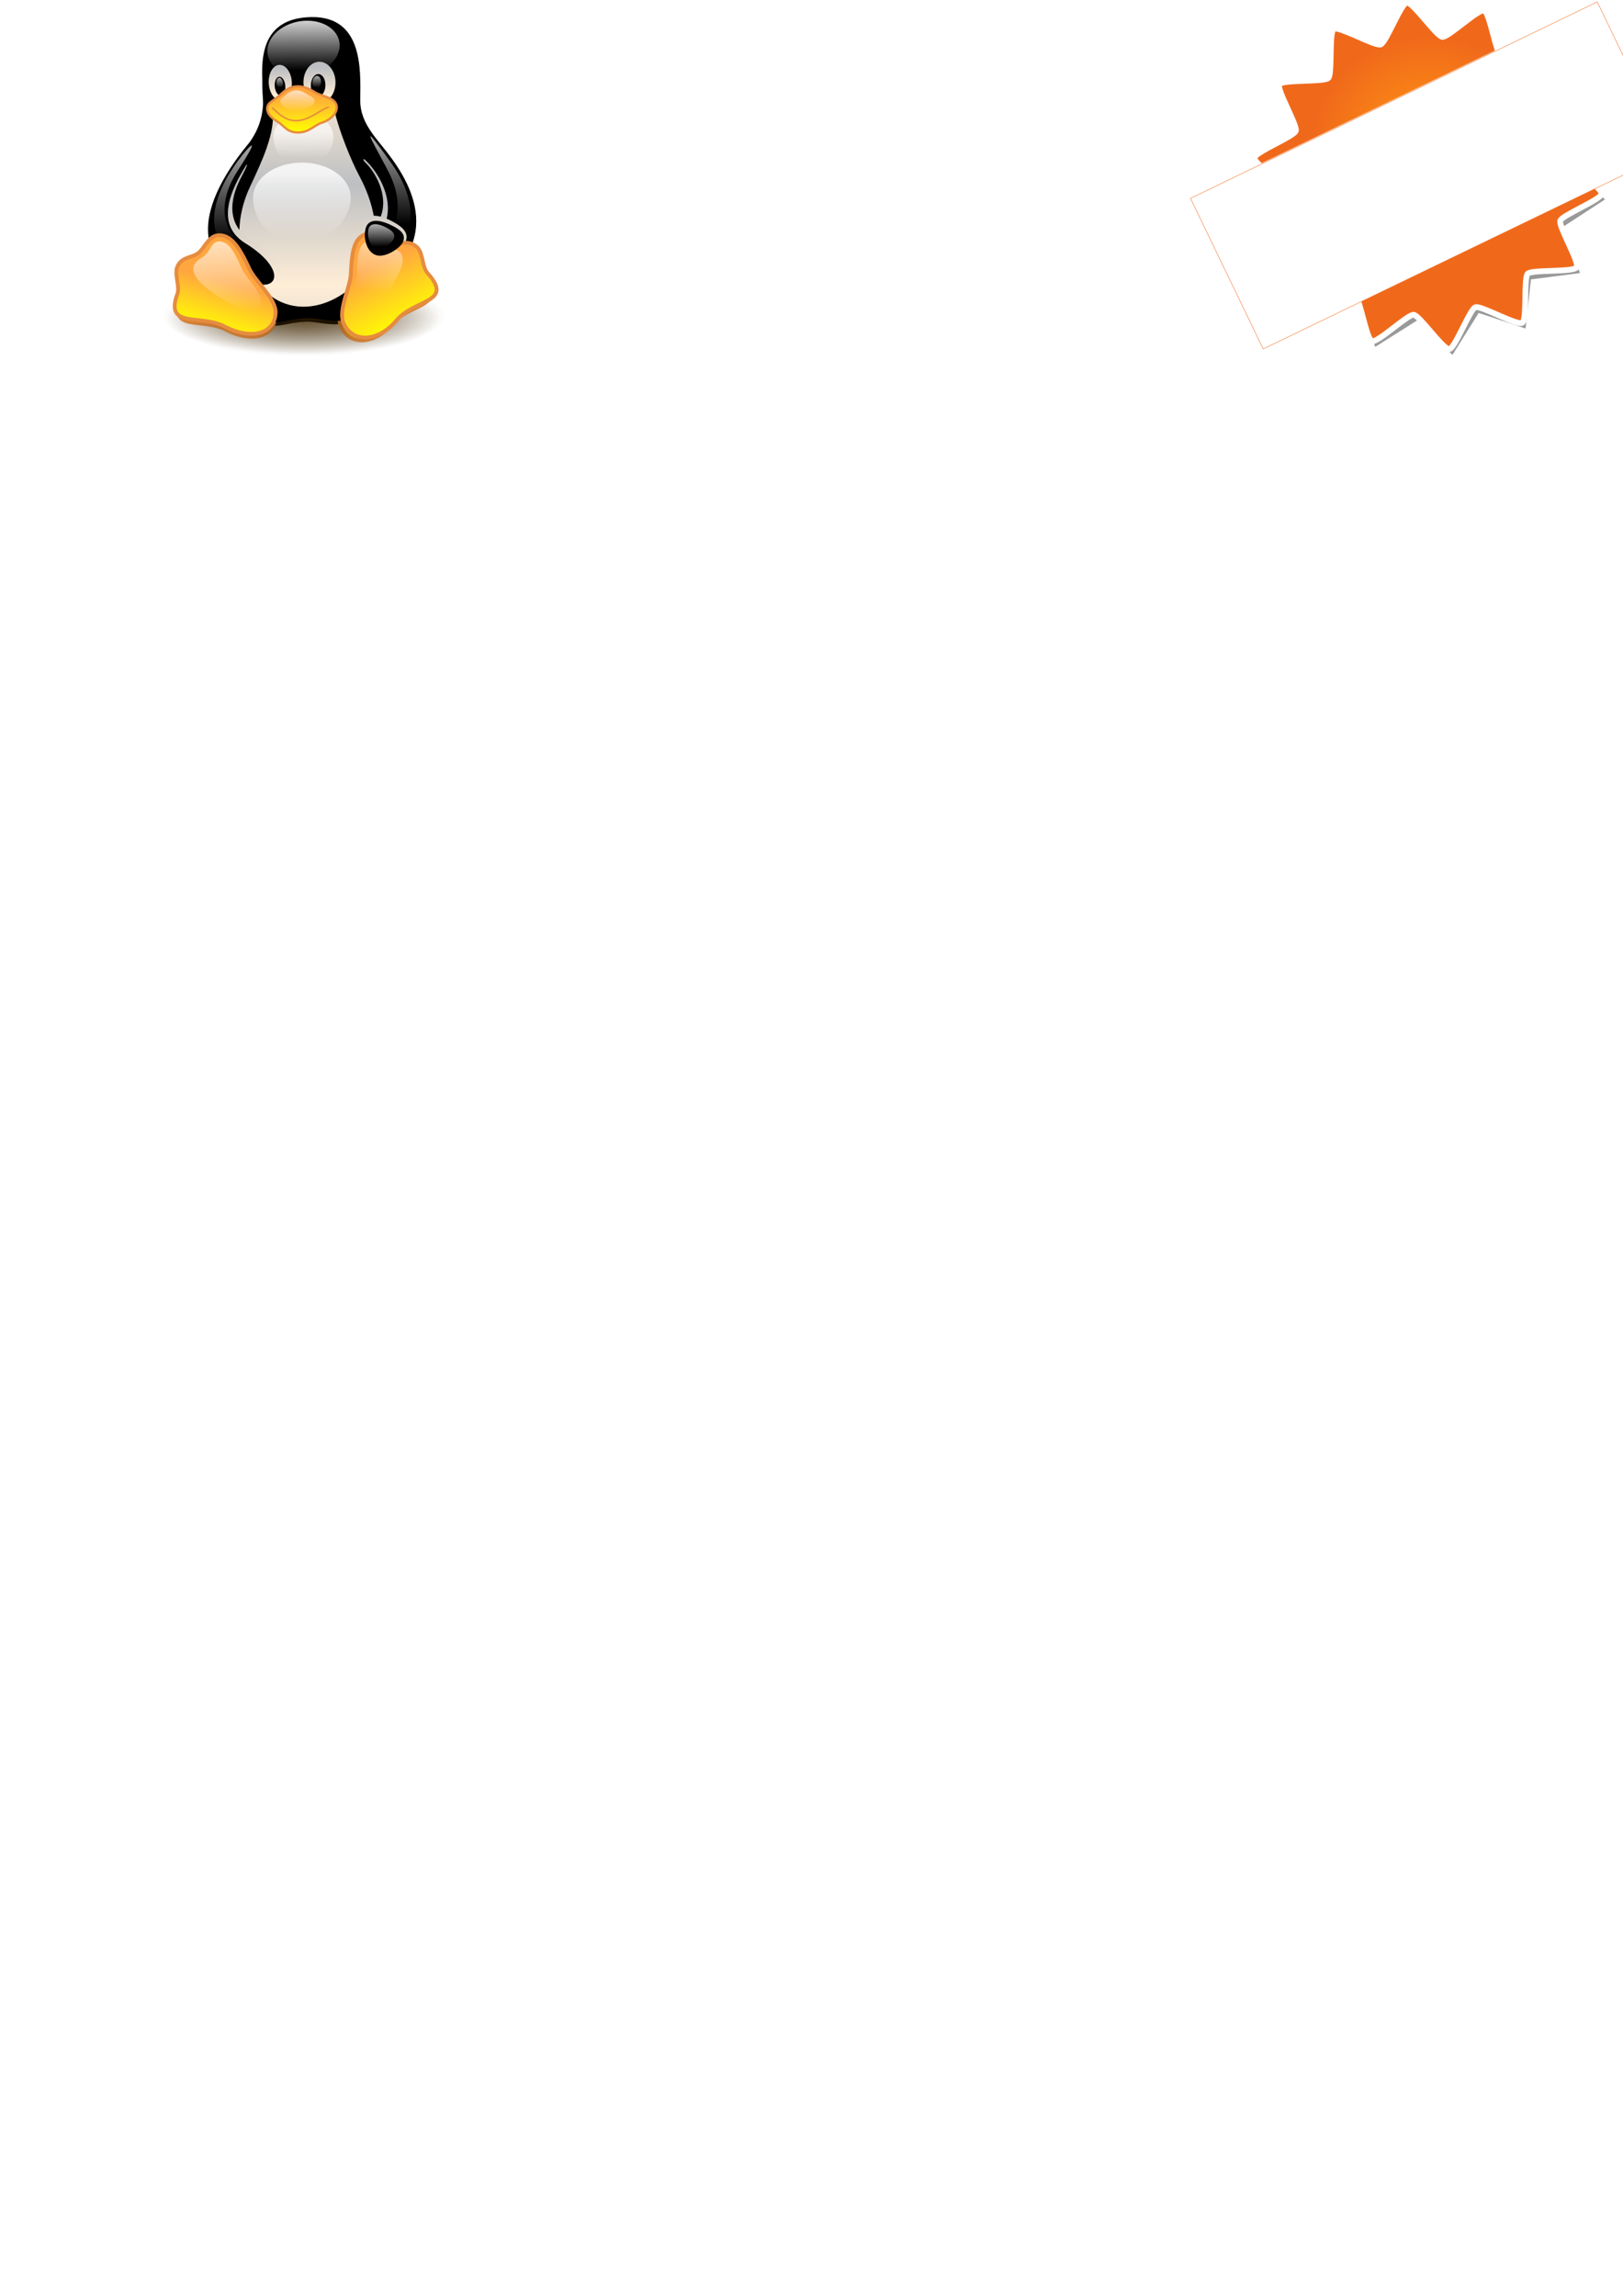 <?xml version="1.0" encoding="UTF-8" standalone="no"?>
<!-- Created with Inkscape (http://www.inkscape.org/) -->

<svg
   xmlns:dc="http://purl.org/dc/elements/1.1/"
   xmlns:cc="http://creativecommons.org/ns#"
   xmlns:rdf="http://www.w3.org/1999/02/22-rdf-syntax-ns#"
   xmlns:svg="http://www.w3.org/2000/svg"
   xmlns="http://www.w3.org/2000/svg"
   xmlns:xlink="http://www.w3.org/1999/xlink"
   xmlns:sodipodi="http://sodipodi.sourceforge.net/DTD/sodipodi-0.dtd"
   xmlns:inkscape="http://www.inkscape.org/namespaces/inkscape"
   width="744.094"
   height="1052.362"
   id="svg2"
   version="1.1"
   inkscape:version="0.47pre1 r21720"
   sodipodi:docname="alege.svg"
   inkscape:output_extension="org.inkscape.output.svg.inkscape">
  <defs
     id="defs4">
    <linearGradient
       id="linearGradient5831">
      <stop
         style="stop-color:#ff9811;stop-opacity:1;"
         offset="0"
         id="stop5833" />
      <stop
         id="stop5843"
         offset="1"
         style="stop-color:#f0691b;stop-opacity:1" />
    </linearGradient>
    <linearGradient
       id="linearGradient4373">
      <stop
         id="stop4385"
         offset="0"
         style="stop-color:#f0691b;stop-opacity:1;" />
      <stop
         style="stop-color:#ffffff;stop-opacity:1;"
         offset="0"
         id="stop4387" />
      <stop
         style="stop-color:#f0691b;stop-opacity:1;"
         offset="1"
         id="stop4377" />
    </linearGradient>
    <linearGradient
       id="linearGradient3811">
      <stop
         style="stop-color:#3e4142;stop-opacity:1;"
         offset="0"
         id="stop3813" />
      <stop
         style="stop-color:#3e4142;stop-opacity:0;"
         offset="1"
         id="stop3815" />
    </linearGradient>
    <linearGradient
       id="linearGradient3614">
      <stop
         style="stop-color:#3e4142;stop-opacity:1;"
         offset="0"
         id="stop3616" />
      <stop
         style="stop-color:#ffffff;stop-opacity:0;"
         offset="1"
         id="stop3618" />
    </linearGradient>
    <inkscape:perspective
       sodipodi:type="inkscape:persp3d"
       inkscape:vp_x="0 : 526.18109 : 1"
       inkscape:vp_y="0 : 1000 : 0"
       inkscape:vp_z="744.09448 : 526.18109 : 1"
       inkscape:persp3d-origin="372.04724 : 350.78739 : 1"
       id="perspective10" />
    <inkscape:perspective
       id="perspective3598"
       inkscape:persp3d-origin="0.5 : 0.33333333 : 1"
       inkscape:vp_z="1 : 0.5 : 1"
       inkscape:vp_y="0 : 1000 : 0"
       inkscape:vp_x="0 : 0.5 : 1"
       sodipodi:type="inkscape:persp3d" />
    <linearGradient
       gradientTransform="scale(1.222,0.818)"
       y2="482.559"
       x2="288.376"
       y1="398.854"
       x1="288.824"
       gradientUnits="userSpaceOnUse"
       id="linearGradient1439"
       xlink:href="#linearGradient167" />
    <linearGradient
       gradientTransform="scale(1.219,0.821)"
       y2="485.699"
       x2="285.459"
       y1="410.463"
       x1="284.687"
       gradientUnits="userSpaceOnUse"
       id="linearGradient1437"
       xlink:href="#linearGradient162" />
    <linearGradient
       gradientTransform="scale(1.065,0.939)"
       y2="582.635"
       x2="371.609"
       y1="474.018"
       x1="316.94"
       gradientUnits="userSpaceOnUse"
       id="linearGradient1435"
       xlink:href="#linearGradient167" />
    <linearGradient
       gradientTransform="scale(1,1)"
       y2="710.977"
       x2="230.535"
       y1="570.418"
       x1="223.101"
       gradientUnits="userSpaceOnUse"
       id="linearGradient1433"
       xlink:href="#linearGradient167" />
    <linearGradient
       y2="704.731"
       x2="182.245"
       y1="587.236"
       x1="117.89"
       gradientTransform="scale(1.008,0.992)"
       gradientUnits="userSpaceOnUse"
       id="linearGradient1431"
       xlink:href="#linearGradient167" />
    <linearGradient
       gradientTransform="scale(1.01,0.99)"
       y2="737.854"
       x2="203.127"
       y1="630.305"
       x1="218.117"
       gradientUnits="userSpaceOnUse"
       id="linearGradient1429"
       xlink:href="#linearGradient162" />
    <linearGradient
       gradientTransform="scale(1.065,0.939)"
       y2="386.666"
       x2="279.643"
       y1="655.731"
       x1="381.566"
       gradientUnits="userSpaceOnUse"
       id="linearGradient1427"
       xlink:href="#linearGradient153" />
    <linearGradient
       gradientTransform="scale(1.012,0.989)"
       y2="737.412"
       x2="212.51"
       y1="657.111"
       x1="236.254"
       gradientUnits="userSpaceOnUse"
       id="linearGradient1425"
       xlink:href="#linearGradient162" />
    <linearGradient
       gradientTransform="scale(0.573,1.746)"
       y2="314.839"
       x2="867.335"
       y1="234.739"
       x1="867.345"
       gradientUnits="userSpaceOnUse"
       id="linearGradient1423"
       xlink:href="#linearGradient167" />
    <linearGradient
       gradientTransform="scale(0.572,1.749)"
       y2="331.449"
       x2="411.221"
       y1="242.944"
       x1="411.221"
       gradientUnits="userSpaceOnUse"
       id="linearGradient1421"
       xlink:href="#linearGradient167" />
    <linearGradient
       gradientTransform="scale(1.077,0.929)"
       y2="488.483"
       x2="323.251"
       y1="435.268"
       x1="322.483"
       gradientUnits="userSpaceOnUse"
       id="linearGradient1419"
       xlink:href="#linearGradient167" />
    <linearGradient
       gradientTransform="scale(1.075,0.93)"
       y2="614.504"
       x2="321.322"
       y1="498.178"
       x1="320.751"
       gradientUnits="userSpaceOnUse"
       id="linearGradient1417"
       xlink:href="#linearGradient138" />
    <linearGradient
       gradientTransform="scale(0.65,1.539)"
       y2="324.038"
       x2="377.485"
       y1="419.785"
       x1="375.173"
       gradientUnits="userSpaceOnUse"
       id="linearGradient1415"
       xlink:href="#linearGradient153" />
    <linearGradient
       gradientTransform="scale(0.813,1.23)"
       y2="394.104"
       x2="437.579"
       y1="528.872"
       x1="437.579"
       spreadMethod="reflect"
       gradientUnits="userSpaceOnUse"
       id="linearGradient1413"
       xlink:href="#linearGradient153" />
    <linearGradient
       gradientTransform="scale(0.816,1.225)"
       y2="281.325"
       x2="387.069"
       y1="242.282"
       x1="389.635"
       gradientUnits="userSpaceOnUse"
       id="linearGradient1411"
       xlink:href="#linearGradient167" />
    <linearGradient
       y2="281.016"
       x2="376.796"
       y1="240.927"
       x1="379.096"
       gradientTransform="scale(0.816,1.225)"
       gradientUnits="userSpaceOnUse"
       id="linearGradient1409"
       xlink:href="#linearGradient167" />
    <linearGradient
       gradientTransform="scale(0.816,1.225)"
       y2="245.683"
       x2="380.552"
       y1="277.495"
       x1="381.387"
       gradientUnits="userSpaceOnUse"
       id="linearGradient1407"
       xlink:href="#linearGradient153" />
    <linearGradient
       y2="243.916"
       x2="380.273"
       y1="278.602"
       x1="378.938"
       gradientTransform="scale(0.816,1.225)"
       gradientUnits="userSpaceOnUse"
       id="linearGradient1405"
       xlink:href="#linearGradient153" />
    <linearGradient
       gradientTransform="scale(1.116,0.896)"
       y2="330.096"
       x2="297.086"
       y1="237.932"
       x1="303.018"
       gradientUnits="userSpaceOnUse"
       id="linearGradient1403"
       xlink:href="#linearGradient138" />
    <linearGradient
       gradientTransform="scale(0.575,1.738)"
       y2="304.079"
       x2="400.844"
       y1="369.53"
       x1="400.578"
       gradientUnits="userSpaceOnUse"
       id="linearGradient1401"
       xlink:href="#linearGradient153" />
    <radialGradient
       gradientUnits="userSpaceOnUse"
       r="195.072"
       fy="1219.412"
       fx="446.778"
       cy="1219.412"
       cx="446.778"
       gradientTransform="scale(1.045,0.957)"
       id="radialGradient1399"
       xlink:href="#linearGradient172" />
    <linearGradient
       gradientUnits="objectBoundingBox"
       y2="-0.675"
       x2="0.195"
       y1="1.293"
       x1="0.94"
       id="linearGradient178"
       xlink:href="#linearGradient153" />
    <radialGradient
       id="radialGradient176"
       xlink:href="#linearGradient172" />
    <radialGradient
       gradientUnits="objectBoundingBox"
       r="0.5"
       fy="0.5"
       fx="0.5"
       cy="0.5"
       cx="0.5"
       id="radialGradient171"
       xlink:href="#linearGradient172" />
    <linearGradient
       gradientUnits="objectBoundingBox"
       y2="0.97"
       x2="0.508"
       y1="0.192"
       x1="0.5"
       id="linearGradient166"
       xlink:href="#linearGradient162" />
    <linearGradient
       gradientUnits="objectBoundingBox"
       y2="0.984"
       x2="0.464"
       y1="0.51"
       x1="0.604"
       id="linearGradient165"
       xlink:href="#linearGradient162" />
    <linearGradient
       gradientUnits="objectBoundingBox"
       y2="0.986"
       x2="0.412"
       y1="0.349"
       x1="0.501"
       id="linearGradient161"
       xlink:href="#linearGradient162" />
    <linearGradient
       gradientUnits="objectBoundingBox"
       y2="0.096"
       x2="0.492"
       y1="0.879"
       x1="0.462"
       id="linearGradient159"
       xlink:href="#linearGradient153" />
    <linearGradient
       gradientUnits="objectBoundingBox"
       y2="0.136"
       x2="0.498"
       y1="0.854"
       x1="0.517"
       id="linearGradient158"
       xlink:href="#linearGradient153" />
    <linearGradient
       gradientUnits="objectBoundingBox"
       y2="0.413"
       x2="0.495"
       y1="1.153"
       x1="0.492"
       id="linearGradient157"
       xlink:href="#linearGradient153" />
    <linearGradient
       gradientUnits="objectBoundingBox"
       y2="0.231"
       x2="0.454"
       y1="0.989"
       x1="0.436"
       id="linearGradient156"
       xlink:href="#linearGradient153" />
    <linearGradient
       spreadMethod="reflect"
       gradientUnits="objectBoundingBox"
       y2="0.406"
       x2="0.5"
       y1="0.898"
       x1="0.5"
       id="linearGradient152"
       xlink:href="#linearGradient153" />
    <linearGradient
       gradientUnits="objectBoundingBox"
       y2="1.026"
       x2="0.487"
       y1="0.022"
       x1="0.434"
       id="linearGradient151"
       xlink:href="#linearGradient167" />
    <linearGradient
       gradientTransform="matrix(-0.929, 0.284, 0.435, 0.944, -1.91327e-07, 5.49908e-08)"
       gradientUnits="objectBoundingBox"
       y2="0.942"
       x2="0.156"
       y1="0.099"
       x1="-0.305"
       id="linearGradient150"
       xlink:href="#linearGradient167" />
    <linearGradient
       gradientUnits="objectBoundingBox"
       y2="0.946"
       x2="0.504"
       y1="0.132"
       x1="0.5"
       id="linearGradient149"
       xlink:href="#linearGradient138" />
    <linearGradient
       gradientUnits="objectBoundingBox"
       y2="0.928"
       x2="0.516"
       y1="0.374"
       x1="0.508"
       id="linearGradient148"
       xlink:href="#linearGradient167" />
    <linearGradient
       gradientUnits="objectBoundingBox"
       y2="0.812"
       x2="0.5"
       y1="0.023"
       x1="0.5"
       id="linearGradient147"
       xlink:href="#linearGradient167" />
    <linearGradient
       gradientUnits="objectBoundingBox"
       y2="0.719"
       x2="0.571"
       y1="0.023"
       x1="0.572"
       id="linearGradient146"
       xlink:href="#linearGradient167" />
    <linearGradient
       gradientUnits="objectBoundingBox"
       y2="0.759"
       x2="0.867"
       y1="-0.036"
       x1="0.467"
       id="linearGradient145"
       xlink:href="#linearGradient167" />
    <linearGradient
       gradientUnits="objectBoundingBox"
       y2="0.941"
       x2="0.646"
       y1="0.059"
       x1="0.703"
       id="linearGradient144"
       xlink:href="#linearGradient167" />
    <linearGradient
       gradientUnits="objectBoundingBox"
       y2="0.934"
       x2="0.414"
       y1="0.029"
       x1="0.466"
       id="linearGradient143"
       xlink:href="#linearGradient167" />
    <linearGradient
       gradientUnits="objectBoundingBox"
       y2="0.945"
       x2="0.554"
       y1="0.031"
       x1="0.559"
       id="linearGradient142"
       xlink:href="#linearGradient167" />
    <linearGradient
       gradientUnits="objectBoundingBox"
       y2="0.901"
       x2="0.418"
       y1="0.02"
       x1="0.474"
       id="linearGradient141"
       xlink:href="#linearGradient138" />
    <linearGradient
       id="linearGradient138">
      <stop
         id="stop139"
         offset="0"
         style="stop-color: rgb(255, 255, 255); stop-opacity: 0.8;" />
      <stop
         id="stop140"
         offset="1"
         style="stop-color: rgb(255, 255, 255); stop-opacity: 0;" />
    </linearGradient>
    <linearGradient
       id="linearGradient153">
      <stop
         id="stop154"
         offset="0"
         style="stop-color: rgb(255, 238, 215); stop-opacity: 1;" />
      <stop
         id="stop155"
         offset="1"
         style="stop-color: rgb(189, 191, 194); stop-opacity: 1;" />
    </linearGradient>
    <linearGradient
       id="linearGradient162">
      <stop
         id="stop163"
         offset="0"
         style="stop-color: rgb(255, 166, 63); stop-opacity: 1;" />
      <stop
         id="stop164"
         offset="1"
         style="stop-color: rgb(255, 255, 0); stop-opacity: 1;" />
    </linearGradient>
    <linearGradient
       id="linearGradient167">
      <stop
         id="stop168"
         offset="0"
         style="stop-color: rgb(255, 255, 255); stop-opacity: 0.65;" />
      <stop
         id="stop169"
         offset="1"
         style="stop-color: rgb(255, 255, 255); stop-opacity: 0;" />
    </linearGradient>
    <linearGradient
       id="linearGradient172">
      <stop
         id="stop173"
         offset="0"
         style="stop-color: rgb(63, 38, 0); stop-opacity: 0.6;" />
      <stop
         id="stop174"
         offset="1"
         style="stop-color: rgb(63, 38, 0); stop-opacity: 0;" />
    </linearGradient>
    <inkscape:perspective
       id="perspective3721"
       inkscape:persp3d-origin="312.5 : 250 : 1"
       inkscape:vp_z="625 : 375 : 1"
       inkscape:vp_y="0 : 1000 : 0"
       inkscape:vp_x="0 : 375 : 1"
       sodipodi:type="inkscape:persp3d" />
    <inkscape:perspective
       id="perspective3831"
       inkscape:persp3d-origin="0.5 : 0.33333333 : 1"
       inkscape:vp_z="1 : 0.5 : 1"
       inkscape:vp_y="0 : 1000 : 0"
       inkscape:vp_x="0 : 0.5 : 1"
       sodipodi:type="inkscape:persp3d" />
    <radialGradient
       gradientUnits="userSpaceOnUse"
       r="195.072"
       fy="1219.412"
       fx="446.778"
       cy="1219.412"
       cx="446.778"
       gradientTransform="scale(1.045,0.957)"
       id="radialGradient1399-6"
       xlink:href="#linearGradient172-9" />
    <linearGradient
       id="linearGradient172-9">
      <stop
         id="stop173-6"
         offset="0"
         style="stop-color: rgb(63, 38, 0); stop-opacity: 0.6;" />
      <stop
         id="stop174-1"
         offset="1"
         style="stop-color: rgb(63, 38, 0); stop-opacity: 0;" />
    </linearGradient>
    <linearGradient
       gradientTransform="scale(0.575,1.738)"
       y2="304.079"
       x2="400.844"
       y1="369.53"
       x1="400.578"
       gradientUnits="userSpaceOnUse"
       id="linearGradient1401-8"
       xlink:href="#linearGradient153-5" />
    <linearGradient
       id="linearGradient153-5">
      <stop
         id="stop154-9"
         offset="0"
         style="stop-color: rgb(255, 238, 215); stop-opacity: 1;" />
      <stop
         id="stop155-6"
         offset="1"
         style="stop-color: rgb(189, 191, 194); stop-opacity: 1;" />
    </linearGradient>
    <linearGradient
       gradientTransform="scale(1.116,0.896)"
       y2="330.096"
       x2="297.086"
       y1="237.932"
       x1="303.018"
       gradientUnits="userSpaceOnUse"
       id="linearGradient1403-6"
       xlink:href="#linearGradient138-1" />
    <linearGradient
       id="linearGradient138-1">
      <stop
         id="stop139-7"
         offset="0"
         style="stop-color: rgb(255, 255, 255); stop-opacity: 0.8;" />
      <stop
         id="stop140-5"
         offset="1"
         style="stop-color: rgb(255, 255, 255); stop-opacity: 0;" />
    </linearGradient>
    <linearGradient
       y2="243.916"
       x2="380.273"
       y1="278.602"
       x1="378.938"
       gradientTransform="scale(0.816,1.225)"
       gradientUnits="userSpaceOnUse"
       id="linearGradient1405-5"
       xlink:href="#linearGradient153-5" />
    <linearGradient
       id="linearGradient3848">
      <stop
         id="stop3850"
         offset="0"
         style="stop-color: rgb(255, 238, 215); stop-opacity: 1;" />
      <stop
         id="stop3852"
         offset="1"
         style="stop-color: rgb(189, 191, 194); stop-opacity: 1;" />
    </linearGradient>
    <linearGradient
       gradientTransform="scale(0.816,1.225)"
       y2="245.683"
       x2="380.552"
       y1="277.495"
       x1="381.387"
       gradientUnits="userSpaceOnUse"
       id="linearGradient1407-6"
       xlink:href="#linearGradient153-5" />
    <linearGradient
       id="linearGradient3855">
      <stop
         id="stop3857"
         offset="0"
         style="stop-color: rgb(255, 238, 215); stop-opacity: 1;" />
      <stop
         id="stop3859"
         offset="1"
         style="stop-color: rgb(189, 191, 194); stop-opacity: 1;" />
    </linearGradient>
    <linearGradient
       y2="281.016"
       x2="376.796"
       y1="240.927"
       x1="379.096"
       gradientTransform="scale(0.816,1.225)"
       gradientUnits="userSpaceOnUse"
       id="linearGradient1409-3"
       xlink:href="#linearGradient167-0" />
    <linearGradient
       id="linearGradient167-0">
      <stop
         id="stop168-2"
         offset="0"
         style="stop-color: rgb(255, 255, 255); stop-opacity: 0.65;" />
      <stop
         id="stop169-5"
         offset="1"
         style="stop-color: rgb(255, 255, 255); stop-opacity: 0;" />
    </linearGradient>
    <linearGradient
       gradientTransform="scale(0.816,1.225)"
       y2="281.325"
       x2="387.069"
       y1="242.282"
       x1="389.635"
       gradientUnits="userSpaceOnUse"
       id="linearGradient1411-9"
       xlink:href="#linearGradient167-0" />
    <linearGradient
       id="linearGradient3866">
      <stop
         id="stop3868"
         offset="0"
         style="stop-color: rgb(255, 255, 255); stop-opacity: 0.65;" />
      <stop
         id="stop3870"
         offset="1"
         style="stop-color: rgb(255, 255, 255); stop-opacity: 0;" />
    </linearGradient>
    <linearGradient
       gradientTransform="scale(0.813,1.23)"
       y2="394.104"
       x2="437.579"
       y1="528.872"
       x1="437.579"
       spreadMethod="reflect"
       gradientUnits="userSpaceOnUse"
       id="linearGradient1413-8"
       xlink:href="#linearGradient153-5" />
    <linearGradient
       id="linearGradient3873">
      <stop
         id="stop3875"
         offset="0"
         style="stop-color: rgb(255, 238, 215); stop-opacity: 1;" />
      <stop
         id="stop3877"
         offset="1"
         style="stop-color: rgb(189, 191, 194); stop-opacity: 1;" />
    </linearGradient>
    <linearGradient
       gradientTransform="scale(0.65,1.539)"
       y2="324.038"
       x2="377.485"
       y1="419.785"
       x1="375.173"
       gradientUnits="userSpaceOnUse"
       id="linearGradient1415-2"
       xlink:href="#linearGradient153-5" />
    <linearGradient
       id="linearGradient3880">
      <stop
         id="stop3882"
         offset="0"
         style="stop-color: rgb(255, 238, 215); stop-opacity: 1;" />
      <stop
         id="stop3884"
         offset="1"
         style="stop-color: rgb(189, 191, 194); stop-opacity: 1;" />
    </linearGradient>
    <linearGradient
       gradientTransform="scale(1.075,0.93)"
       y2="614.504"
       x2="321.322"
       y1="498.178"
       x1="320.751"
       gradientUnits="userSpaceOnUse"
       id="linearGradient1417-3"
       xlink:href="#linearGradient138-1" />
    <linearGradient
       id="linearGradient3887">
      <stop
         id="stop3889"
         offset="0"
         style="stop-color: rgb(255, 255, 255); stop-opacity: 0.8;" />
      <stop
         id="stop3891"
         offset="1"
         style="stop-color: rgb(255, 255, 255); stop-opacity: 0;" />
    </linearGradient>
    <linearGradient
       gradientTransform="scale(1.077,0.929)"
       y2="488.483"
       x2="323.251"
       y1="435.268"
       x1="322.483"
       gradientUnits="userSpaceOnUse"
       id="linearGradient1419-8"
       xlink:href="#linearGradient167-0" />
    <linearGradient
       id="linearGradient3894">
      <stop
         id="stop3896"
         offset="0"
         style="stop-color: rgb(255, 255, 255); stop-opacity: 0.65;" />
      <stop
         id="stop3898"
         offset="1"
         style="stop-color: rgb(255, 255, 255); stop-opacity: 0;" />
    </linearGradient>
    <linearGradient
       gradientTransform="scale(0.572,1.749)"
       y2="331.449"
       x2="411.221"
       y1="242.944"
       x1="411.221"
       gradientUnits="userSpaceOnUse"
       id="linearGradient1421-6"
       xlink:href="#linearGradient167-0" />
    <linearGradient
       id="linearGradient3901">
      <stop
         id="stop3903"
         offset="0"
         style="stop-color: rgb(255, 255, 255); stop-opacity: 0.65;" />
      <stop
         id="stop3905"
         offset="1"
         style="stop-color: rgb(255, 255, 255); stop-opacity: 0;" />
    </linearGradient>
    <linearGradient
       gradientTransform="scale(0.573,1.746)"
       y2="314.839"
       x2="867.335"
       y1="234.739"
       x1="867.345"
       gradientUnits="userSpaceOnUse"
       id="linearGradient1423-1"
       xlink:href="#linearGradient167-0" />
    <linearGradient
       id="linearGradient3908">
      <stop
         id="stop3910"
         offset="0"
         style="stop-color: rgb(255, 255, 255); stop-opacity: 0.65;" />
      <stop
         id="stop3912"
         offset="1"
         style="stop-color: rgb(255, 255, 255); stop-opacity: 0;" />
    </linearGradient>
    <linearGradient
       gradientTransform="scale(1.012,0.989)"
       y2="737.412"
       x2="212.51"
       y1="657.111"
       x1="236.254"
       gradientUnits="userSpaceOnUse"
       id="linearGradient1425-6"
       xlink:href="#linearGradient162-6" />
    <linearGradient
       id="linearGradient162-6">
      <stop
         id="stop163-1"
         offset="0"
         style="stop-color: rgb(255, 166, 63); stop-opacity: 1;" />
      <stop
         id="stop164-3"
         offset="1"
         style="stop-color: rgb(255, 255, 0); stop-opacity: 1;" />
    </linearGradient>
    <linearGradient
       gradientTransform="scale(1.065,0.939)"
       y2="386.666"
       x2="279.643"
       y1="655.731"
       x1="381.566"
       gradientUnits="userSpaceOnUse"
       id="linearGradient1427-4"
       xlink:href="#linearGradient153-5" />
    <linearGradient
       id="linearGradient3919">
      <stop
         id="stop3921"
         offset="0"
         style="stop-color: rgb(255, 238, 215); stop-opacity: 1;" />
      <stop
         id="stop3923"
         offset="1"
         style="stop-color: rgb(189, 191, 194); stop-opacity: 1;" />
    </linearGradient>
    <linearGradient
       gradientTransform="scale(1.01,0.99)"
       y2="737.854"
       x2="203.127"
       y1="630.305"
       x1="218.117"
       gradientUnits="userSpaceOnUse"
       id="linearGradient1429-0"
       xlink:href="#linearGradient162-6" />
    <linearGradient
       id="linearGradient3926">
      <stop
         id="stop3928"
         offset="0"
         style="stop-color: rgb(255, 166, 63); stop-opacity: 1;" />
      <stop
         id="stop3930"
         offset="1"
         style="stop-color: rgb(255, 255, 0); stop-opacity: 1;" />
    </linearGradient>
    <linearGradient
       y2="704.731"
       x2="182.245"
       y1="587.236"
       x1="117.89"
       gradientTransform="scale(1.008,0.992)"
       gradientUnits="userSpaceOnUse"
       id="linearGradient1431-9"
       xlink:href="#linearGradient167-0" />
    <linearGradient
       id="linearGradient3933">
      <stop
         id="stop3935"
         offset="0"
         style="stop-color: rgb(255, 255, 255); stop-opacity: 0.65;" />
      <stop
         id="stop3937"
         offset="1"
         style="stop-color: rgb(255, 255, 255); stop-opacity: 0;" />
    </linearGradient>
    <linearGradient
       gradientTransform="scale(1,1)"
       y2="710.977"
       x2="230.535"
       y1="570.418"
       x1="223.101"
       gradientUnits="userSpaceOnUse"
       id="linearGradient1433-6"
       xlink:href="#linearGradient167-0" />
    <linearGradient
       id="linearGradient3940">
      <stop
         id="stop3942"
         offset="0"
         style="stop-color: rgb(255, 255, 255); stop-opacity: 0.65;" />
      <stop
         id="stop3944"
         offset="1"
         style="stop-color: rgb(255, 255, 255); stop-opacity: 0;" />
    </linearGradient>
    <linearGradient
       gradientTransform="scale(1.065,0.939)"
       y2="582.635"
       x2="371.609"
       y1="474.018"
       x1="316.94"
       gradientUnits="userSpaceOnUse"
       id="linearGradient1435-8"
       xlink:href="#linearGradient167-0" />
    <linearGradient
       id="linearGradient3947">
      <stop
         id="stop3949"
         offset="0"
         style="stop-color: rgb(255, 255, 255); stop-opacity: 0.65;" />
      <stop
         id="stop3951"
         offset="1"
         style="stop-color: rgb(255, 255, 255); stop-opacity: 0;" />
    </linearGradient>
    <linearGradient
       gradientTransform="scale(1.219,0.821)"
       y2="485.699"
       x2="285.459"
       y1="410.463"
       x1="284.687"
       gradientUnits="userSpaceOnUse"
       id="linearGradient1437-2"
       xlink:href="#linearGradient162-6" />
    <linearGradient
       id="linearGradient3954">
      <stop
         id="stop3956"
         offset="0"
         style="stop-color: rgb(255, 166, 63); stop-opacity: 1;" />
      <stop
         id="stop3958"
         offset="1"
         style="stop-color: rgb(255, 255, 0); stop-opacity: 1;" />
    </linearGradient>
    <linearGradient
       gradientTransform="scale(1.222,0.818)"
       y2="482.559"
       x2="288.376"
       y1="398.854"
       x1="288.824"
       gradientUnits="userSpaceOnUse"
       id="linearGradient1439-6"
       xlink:href="#linearGradient167-0" />
    <linearGradient
       id="linearGradient3961">
      <stop
         id="stop3963"
         offset="0"
         style="stop-color: rgb(255, 255, 255); stop-opacity: 0.65;" />
      <stop
         id="stop3965"
         offset="1"
         style="stop-color: rgb(255, 255, 255); stop-opacity: 0;" />
    </linearGradient>
    <linearGradient
       y2="482.559"
       x2="288.376"
       y1="398.854"
       x1="288.824"
       gradientTransform="scale(1.222,0.818)"
       gradientUnits="userSpaceOnUse"
       id="linearGradient3996"
       xlink:href="#linearGradient167-0"
       inkscape:collect="always" />
    <filter
       inkscape:collect="always"
       id="filter4257">
      <feGaussianBlur
         inkscape:collect="always"
         stdDeviation="18.356"
         id="feGaussianBlur4259" />
    </filter>
    <inkscape:perspective
       id="perspective4283"
       inkscape:persp3d-origin="0.5 : 0.33333333 : 1"
       inkscape:vp_z="1 : 0.5 : 1"
       inkscape:vp_y="0 : 1000 : 0"
       inkscape:vp_x="0 : 0.5 : 1"
       sodipodi:type="inkscape:persp3d" />
    <filter
       inkscape:collect="always"
       id="filter4369">
      <feGaussianBlur
         inkscape:collect="always"
         stdDeviation="8.849"
         id="feGaussianBlur4371" />
    </filter>
    <radialGradient
       inkscape:collect="always"
       xlink:href="#linearGradient5831"
       id="radialGradient5837"
       cx="607.281"
       cy="44.464"
       fx="607.281"
       fy="44.464"
       r="128.639"
       gradientTransform="matrix(0.65,-9.8369748e-8,9.1515619e-8,0.617,215.124,20.567)"
       gradientUnits="userSpaceOnUse" />
    <inkscape:perspective
       id="perspective5871"
       inkscape:persp3d-origin="0.5 : 0.33333333 : 1"
       inkscape:vp_z="1 : 0.5 : 1"
       inkscape:vp_y="0 : 1000 : 0"
       inkscape:vp_x="0 : 0.5 : 1"
       sodipodi:type="inkscape:persp3d" />
    <filter
       inkscape:collect="always"
       id="filter5942">
      <feGaussianBlur
         inkscape:collect="always"
         stdDeviation="1.828"
         id="feGaussianBlur5944" />
    </filter>
    <inkscape:perspective
       id="perspective5956"
       inkscape:persp3d-origin="0.5 : 0.33333333 : 1"
       inkscape:vp_z="1 : 0.5 : 1"
       inkscape:vp_y="0 : 1000 : 0"
       inkscape:vp_x="0 : 0.5 : 1"
       sodipodi:type="inkscape:persp3d" />
    <filter
       inkscape:collect="always"
       id="filter5994">
      <feGaussianBlur
         inkscape:collect="always"
         stdDeviation="2.218"
         id="feGaussianBlur5996" />
    </filter>
  </defs>
  <sodipodi:namedview
     id="base"
     pagecolor="#ffffff"
     bordercolor="#666666"
     borderopacity="1.0"
     inkscape:pageopacity="0.0"
     inkscape:pageshadow="2"
     inkscape:zoom="0.7"
     inkscape:cx="242.82622"
     inkscape:cy="856.34525"
     inkscape:document-units="px"
     inkscape:current-layer="layer1"
     showgrid="false"
     showguides="true"
     inkscape:guide-bbox="true"
     inkscape:window-width="1238"
     inkscape:window-height="682"
     inkscape:window-x="-35"
     inkscape:window-y="92"
     inkscape:window-maximized="0" />
  <g
     inkscape:label="Layer 1"
     inkscape:groupmode="layer"
     id="layer1">
    <g
       transform="matrix(0.216,0,0,0.216,4.167,-6.136)"
       id="g1369"
       style="filter:url(#filter4257)"
       inkscape:export-filename="/home/stas/Desktop/alege.tux.png"
       inkscape:export-xdpi="80.522354"
       inkscape:export-ydpi="80.522354">
      <path
         style="fill:url(#radialGradient1399);stroke:none"
         id="path175"
         d="m 670.882,1166.642 a 203.896,186.63 0 1 1 -407.791,0 203.896,186.63 0 1 1 407.791,0 z"
         transform="matrix(1.418,0,0,0.415,-38.794,222.194)" />
      <path
         style="fill:#000000;stroke:none"
         d="m 223.627,632.24 c -22.388,-32.223 -26.754,-136.984 25.487,-201.43 25.886,-30.918 32.49,-52.465 34.531,-81.393 1.389,-32.979 -23.325,-131.442 69.883,-138.944 94.406,-7.532 89.336,85.66 88.793,134.975 -0.451,41.64 30.574,65.241 51.796,97.695 39.279,59.63 35.957,162.3 -7.399,217.872 -54.917,69.568 -101.953,39.398 -133.19,41.93 -58.493,3.202 -60.427,34.391 -129.901,-70.705 z"
         id="path106"
         transform="matrix(1.25,0,0,1.25,185.454,-167.505)" />
      <path
         style="fill:url(#linearGradient1401);stroke:none"
         d="m 246.571,470.864 c -12.239,12.496 -44.396,69.092 4.869,105.36 17.369,12.633 -16.377,59.495 -32.005,36.308 -27.57,-41.618 -8.831,-106.941 8.315,-130.188 11.652,-16.487 29.23,-22.676 18.821,-11.48 z"
         id="path113"
         transform="matrix(-1.677,-0.022,-0.021,1.471,1173.58,-293.017)" />
      <path
         style="fill:#000000;stroke:#000000;stroke-width:0.977"
         d="m 256.513,459.837 c -19.915,17.717 -56.176,80.091 -3.288,120.606 17.37,12.632 -15.393,52.463 -33.79,32.089 -63.963,-70.82 1.669,-152.254 24.262,-180.25 20.192,-24.347 38.078,5.752 12.816,27.555 z"
         id="path111"
         transform="matrix(-1.678,0,0,1.524,1174.62,-318.082)" />
      <path
         style="fill:url(#linearGradient1403);stroke:none"
         id="path114"
         d="m 399.569,258.158 a 58.373,46.863 0 1 1 -116.746,0 58.373,46.863 0 1 1 116.746,0 z"
         transform="matrix(1.266,-0.071,-0.046,1.196,202.143,-125.761)" />
      <path
         style="fill:url(#linearGradient1405);stroke:none"
         id="path115"
         d="m 328.863,320.642 a 18.087,27.131 0 1 1 -36.175,0 18.087,27.131 0 1 1 36.175,0 z"
         transform="matrix(1.304,-0.076,0.077,1.343,144.757,-177.617)" />
      <path
         style="fill:url(#linearGradient1407);stroke:none"
         id="path116"
         d="m 328.863,320.642 a 18.087,27.131 0 1 1 -36.175,0 18.087,27.131 0 1 1 36.175,0 z"
         transform="matrix(-1.811,0.05,0.032,1.553,1207.46,-284.777)" />
      <path
         style="fill:#000000;stroke:none"
         id="path117"
         d="m 328.863,320.642 a 18.087,27.131 0 1 1 -36.175,0 18.087,27.131 0 1 1 36.175,0 z"
         transform="matrix(-0.823,-0.002,-0.018,0.853,913.674,-37.99)" />
      <path
         style="fill:#000000;stroke:none"
         id="path118"
         d="m 328.863,320.642 a 18.087,27.131 0 1 1 -36.175,0 18.087,27.131 0 1 1 36.175,0 z"
         transform="matrix(0.594,-0.072,0.069,0.706,367.448,32.419)" />
      <path
         style="fill:url(#linearGradient1409);stroke:none"
         id="path121"
         d="m 328.863,320.642 a 18.087,27.131 0 1 1 -36.175,0 18.087,27.131 0 1 1 36.175,0 z"
         transform="matrix(-0.48,-0.036,-0.047,0.476,813.496,87.012)" />
      <path
         style="fill:url(#linearGradient1411);stroke:none"
         id="path122"
         d="m 328.863,320.642 a 18.087,27.131 0 1 1 -36.175,0 18.087,27.131 0 1 1 36.175,0 z"
         transform="matrix(0.357,-0.041,0.041,0.399,449.334,114.991)" />
      <path
         style="fill:url(#linearGradient1413);stroke:none"
         d="m 258.702,495.425 c 12.836,-29.103 40.114,-80.226 40.695,-119.758 0,-31.442 94.179,-38.951 101.737,-7.558 7.558,31.393 26.741,78.483 38.95,101.156 12.208,22.672 47.809,94.695 9.884,157.546 -34.157,55.644 -137.725,99.666 -193.01,-7.557 -18.603,-37.207 -15.285,-83.315 1.744,-123.829 z"
         id="path128"
         transform="matrix(1.25,0,0,1.25,185.454,-168.23)" />
      <path
         style="fill:url(#linearGradient1415);stroke:none"
         d="m 242.905,473.815 c -11.263,18.967 -35.5,69.309 12.137,102.047 51.311,34.82 46.473,97.062 -15.607,61.955 -56.777,-31.789 -22.845,-137.778 -4.51,-162.266 12.107,-17.214 29.897,-38.031 7.98,-1.736 z"
         id="path112"
         transform="matrix(1.389,-0.111,0.102,1.302,108.413,-165.938)" />
      <path
         style="fill:#000000;stroke:#000000;stroke-width:1.25"
         d="m 256.513,449.72 c -17.465,28.508 -59.377,95.813 -3.288,130.723 75.569,46.355 54.173,92.711 -14.799,50.974 -97.109,-58.264 -11.825,-175.616 27.131,-220.338 44.444,-50.2 8.554,9.087 -9.044,38.641 z"
         id="path109"
         transform="matrix(1.25,0,0,1.25,185.454,-167.505)" />
      <path
         transform="matrix(1.302,0,0,1.225,170.042,-153.557)"
         style="font-size:12px;fill:url(#linearGradient1417);stroke:none"
         d="m 421.481,504.727 c 0,32.412 -29.272,74.516 -79.528,74.138 -51.828,0.455 -73.949,-41.726 -73.949,-74.138 0,-32.412 34.379,-58.717 76.739,-58.717 42.359,0 76.738,26.305 76.738,58.717 z"
         id="path125" />
      <path
         transform="matrix(1.187,0,0,1.067,210.623,-100.078)"
         style="font-size:12px;fill:url(#linearGradient1419);stroke:none"
         d="m 398.227,412.292 c -0.612,38.572 -23.18,47.671 -51.74,47.671 -28.561,0 -49.292,-5.694 -51.741,-47.671 0,-26.314 23.18,-41.542 51.741,-41.542 28.56,0 51.74,15.228 51.74,41.542 z"
         id="path127" />
      <path
         style="fill:url(#linearGradient1421);stroke:none"
         d="m 234.285,456.475 c 17.716,-26.996 55.015,-68.364 6.977,5.813 -38.951,61.043 -14.403,100.273 -1.744,111.039 36.527,32.562 34.966,54.349 6.395,37.206 -61.625,-36.626 -48.835,-98.248 -11.628,-154.058 z"
         id="path129"
         transform="matrix(1.25,0,0,1.25,185.454,-167.505)" />
      <path
         style="fill:url(#linearGradient1423);stroke:none"
         d="m 490.662,467.52 c -15.319,-31.701 -64.134,-111.902 2.326,-18.603 60.461,84.297 18.022,143.013 10.464,148.827 -7.557,5.813 -33.137,17.44 -25.579,-2.907 7.557,-20.347 45.234,-58.973 12.789,-127.317 z"
         id="path131"
         transform="matrix(1.25,0,0,1.25,185.454,-167.505)" />
      <path
         style="fill:url(#linearGradient1425);stroke:#e68c3f;stroke-width:6.25"
         d="m 220.915,716.921 c -40.442,-21.416 -99.252,4.124 -77.902,-54.066 4.276,-13.238 -6.375,-33.008 0.581,-45.926 8.139,-15.698 25.58,-12.209 36.045,-22.674 10.318,-10.891 16.859,-29.649 36.044,-26.742 19.184,2.907 31.945,26.461 45.344,55.229 9.883,20.638 44.941,49.664 42.65,72.758 -2.696,35.5 -43.027,42.19 -82.762,21.421 z"
         id="path132"
         transform="matrix(1.25,0,0,1.25,185.454,-167.505)" />
      <path
         transform="matrix(0.598,0.269,-0.24,0.617,700.568,140.464)"
         style="font-size:12px;fill:url(#linearGradient1427);stroke:none"
         d="m 415.072,495.764 c -3.007,24.906 -35.813,76.627 -69.518,81.534 -34.26,5.336 -66.432,-34.06 -74.147,-71.114 -9.889,-41.206 22.587,-57.6 71.938,-56.627 53.301,1.654 74.121,13.891 71.727,46.207 z"
         id="path177" />
      <path
         style="fill:url(#linearGradient1429);stroke:#e68c3f;stroke-width:6.251"
         d="m 220.274,718.402 c -41.327,-23.59 -99.894,5.605 -77.261,-55.547 4.736,-13.068 -6.596,-33.552 0.36,-46.47 8.139,-15.698 25.801,-11.665 36.266,-22.13 10.318,-10.891 18.827,-27.868 38.012,-24.961 19.184,2.907 29.977,24.68 43.376,53.448 9.883,20.638 43.415,48.971 41.124,72.065 -2.696,35.5 -42.724,45.471 -81.877,23.595 z"
         id="path133"
         transform="matrix(-1.169,0.423,0.475,1.165,728.343,-213.821)" />
      <path
         style="fill:url(#linearGradient1431);stroke:none"
         d="m 216.482,675.68 c -86.531,-57.503 -47.308,-70.96 -36.843,-81.425 10.318,-10.891 18.827,-27.868 38.012,-24.961 19.184,2.907 29.977,24.68 43.376,53.448 9.883,20.638 43.06,48.918 41.124,72.065 -2.616,27.11 -48.19,5.487 -85.669,-19.127 z"
         id="path134"
         transform="matrix(-0.945,0.344,0.424,0.956,714.328,-64.342)" />
      <path
         style="fill:url(#linearGradient1433);stroke:none"
         d="m 216.506,677.071 c -86.531,-57.503 -46.797,-73.57 -33.946,-81.28 15.399,-9.942 15.158,-30.831 34.343,-27.924 19.184,2.907 30.725,26.107 44.124,54.875 9.883,20.638 43.06,48.918 41.124,72.065 -2.616,27.11 -48.166,6.878 -85.645,-17.736 z"
         id="path135"
         transform="matrix(1.004,-0.052,-0.017,1.046,244.191,-28.465)" />
      <path
         transform="matrix(0.516,0.215,-0.207,0.495,713.3,222.559)"
         style="font-size:12px;fill:#000000;stroke:none"
         d="m 415.072,495.764 c -3.007,24.906 -35.813,76.627 -69.518,81.534 -34.26,5.336 -66.432,-34.06 -74.147,-71.114 -9.889,-41.206 22.587,-57.6 71.938,-56.627 53.301,1.654 74.121,13.891 71.727,46.207 z"
         id="path136" />
      <path
         transform="matrix(0.351,0.149,-0.129,0.343,724.522,318.291)"
         style="font-size:12px;fill:url(#linearGradient1435);stroke:none"
         d="m 415.072,495.764 c -3.007,24.906 -35.813,76.627 -69.518,81.534 -34.26,5.336 -66.432,-34.06 -74.147,-71.114 -9.889,-41.206 22.587,-57.6 71.938,-56.627 53.301,1.654 74.121,13.891 71.727,46.207 z"
         id="path137" />
      <path
         style="fill:url(#linearGradient1437);stroke:#e68c3f;stroke-width:3.75"
         d="m 309.954,338.729 c 7.147,-6.77 24.811,-27.066 57.961,-5.755 6.162,4.01 11.162,4.377 23.021,9.455 23.726,9.749 12.382,33.259 -12.744,41.108 -10.758,3.489 -20.536,16.556 -40.129,15.439 -16.734,-0.977 -21.119,-11.874 -31.398,-17.906 -18.269,-10.311 -20.965,-24.254 -11.1,-31.653 9.866,-7.399 13.725,-10.059 14.389,-10.688 z"
         id="path119"
         transform="matrix(1.25,0,0,1.25,185.454,-167.505)" />
      <path
         style="fill:none;stroke:#e68c3f;stroke-width:2.5"
         d="m 391.251,357.645 c -9.883,0.581 -31.393,22.091 -54.066,22.091 -22.673,0 -36.044,-20.929 -39.532,-20.929"
         id="path120"
         transform="matrix(1.25,0,0,1.25,185.454,-167.505)" />
      <path
         style="fill:url(#linearGradient1439);stroke:none"
         d="m 309.954,338.729 c 7.147,-6.77 29.691,-25.348 59.588,-6.328 6.299,3.766 12.804,7.865 22.478,13.464 19.162,11.748 9.671,28.678 -13.286,39.39 -10.418,4.495 -27.593,14.415 -40.671,13.721 -14.533,-1.408 -23.935,-11.399 -33.567,-17.906 -17.67,-12.303 -16.597,-22.237 -8.389,-30.508 6.205,-5.679 13.183,-11.204 13.847,-11.833 z"
         id="path123"
         transform="matrix(0.628,0,0,0.596,392.366,51.817)" />
    </g>
    <g
       transform="matrix(0.224,0,0,0.224,-0.229,-13.473)"
       id="g1369-4"
       inkscape:export-filename="/home/stas/Desktop/alege.tux.png"
       inkscape:export-xdpi="80.522354"
       inkscape:export-ydpi="80.522354">
      <path
         style="fill:url(#radialGradient1399-6);stroke:none"
         id="path175-2"
         d="m 670.882,1166.642 a 203.896,186.63 0 1 1 -407.791,0 203.896,186.63 0 1 1 407.791,0 z"
         transform="matrix(1.418,0,0,0.415,-38.794,222.194)" />
      <path
         style="fill:#000000;stroke:none"
         d="m 223.627,632.24 c -22.388,-32.223 -26.754,-136.984 25.487,-201.43 25.886,-30.918 32.49,-52.465 34.531,-81.393 1.389,-32.979 -23.325,-131.442 69.883,-138.944 94.406,-7.532 89.336,85.66 88.793,134.975 -0.451,41.64 30.574,65.241 51.796,97.695 39.279,59.63 35.957,162.3 -7.399,217.872 -54.917,69.568 -101.953,39.398 -133.19,41.93 -58.493,3.202 -60.427,34.391 -129.901,-70.705 z"
         id="path106-3"
         transform="matrix(1.25,0,0,1.25,185.454,-167.505)" />
      <path
         style="fill:url(#linearGradient1401-8);stroke:none"
         d="m 246.571,470.864 c -12.239,12.496 -44.396,69.092 4.869,105.36 17.369,12.633 -16.377,59.495 -32.005,36.308 -27.57,-41.618 -8.831,-106.941 8.315,-130.188 11.652,-16.487 29.23,-22.676 18.821,-11.48 z"
         id="path113-0"
         transform="matrix(-1.677,-0.022,-0.021,1.471,1173.58,-293.017)" />
      <path
         style="fill:#000000;stroke:#000000;stroke-width:0.977"
         d="m 256.513,459.837 c -19.915,17.717 -56.176,80.091 -3.288,120.606 17.37,12.632 -15.393,52.463 -33.79,32.089 -63.963,-70.82 1.669,-152.254 24.262,-180.25 20.192,-24.347 38.078,5.752 12.816,27.555 z"
         id="path111-5"
         transform="matrix(-1.678,0,0,1.524,1174.62,-318.082)" />
      <path
         style="fill:url(#linearGradient1403-6);stroke:none"
         id="path114-0"
         d="m 399.569,258.158 a 58.373,46.863 0 1 1 -116.746,0 58.373,46.863 0 1 1 116.746,0 z"
         transform="matrix(1.266,-0.071,-0.046,1.196,202.143,-125.761)" />
      <path
         style="fill:url(#linearGradient1405-5);stroke:none"
         id="path115-7"
         d="m 328.863,320.642 a 18.087,27.131 0 1 1 -36.175,0 18.087,27.131 0 1 1 36.175,0 z"
         transform="matrix(1.304,-0.076,0.077,1.343,144.757,-177.617)" />
      <path
         style="fill:url(#linearGradient1407-6);stroke:none"
         id="path116-2"
         d="m 328.863,320.642 a 18.087,27.131 0 1 1 -36.175,0 18.087,27.131 0 1 1 36.175,0 z"
         transform="matrix(-1.811,0.05,0.032,1.553,1207.46,-284.777)" />
      <path
         style="fill:#000000;stroke:none"
         id="path117-8"
         d="m 328.863,320.642 a 18.087,27.131 0 1 1 -36.175,0 18.087,27.131 0 1 1 36.175,0 z"
         transform="matrix(-0.823,-0.002,-0.018,0.853,913.674,-37.99)" />
      <path
         style="fill:#000000;stroke:none"
         id="path118-0"
         d="m 328.863,320.642 a 18.087,27.131 0 1 1 -36.175,0 18.087,27.131 0 1 1 36.175,0 z"
         transform="matrix(0.594,-0.072,0.069,0.706,367.448,32.419)" />
      <path
         style="fill:url(#linearGradient1409-3);stroke:none"
         id="path121-2"
         d="m 328.863,320.642 a 18.087,27.131 0 1 1 -36.175,0 18.087,27.131 0 1 1 36.175,0 z"
         transform="matrix(-0.48,-0.036,-0.047,0.476,813.496,87.012)" />
      <path
         style="fill:url(#linearGradient1411-9);stroke:none"
         id="path122-3"
         d="m 328.863,320.642 a 18.087,27.131 0 1 1 -36.175,0 18.087,27.131 0 1 1 36.175,0 z"
         transform="matrix(0.357,-0.041,0.041,0.399,449.334,114.991)" />
      <path
         style="fill:url(#linearGradient1413-8);stroke:none"
         d="m 258.702,495.425 c 12.836,-29.103 40.114,-80.226 40.695,-119.758 0,-31.442 94.179,-38.951 101.737,-7.558 7.558,31.393 26.741,78.483 38.95,101.156 12.208,22.672 47.809,94.695 9.884,157.546 -34.157,55.644 -137.725,99.666 -193.01,-7.557 -18.603,-37.207 -15.285,-83.315 1.744,-123.829 z"
         id="path128-5"
         transform="matrix(1.25,0,0,1.25,185.454,-168.23)" />
      <path
         style="fill:url(#linearGradient1415-2);stroke:none"
         d="m 242.905,473.815 c -11.263,18.967 -35.5,69.309 12.137,102.047 51.311,34.82 46.473,97.062 -15.607,61.955 -56.777,-31.789 -22.845,-137.778 -4.51,-162.266 12.107,-17.214 29.897,-38.031 7.98,-1.736 z"
         id="path112-4"
         transform="matrix(1.389,-0.111,0.102,1.302,108.413,-165.938)" />
      <path
         style="fill:#000000;stroke:#000000;stroke-width:1.25"
         d="m 256.513,449.72 c -17.465,28.508 -59.377,95.813 -3.288,130.723 75.569,46.355 54.173,92.711 -14.799,50.974 -97.109,-58.264 -11.825,-175.616 27.131,-220.338 44.444,-50.2 8.554,9.087 -9.044,38.641 z"
         id="path109-3"
         transform="matrix(1.25,0,0,1.25,185.454,-167.505)" />
      <path
         transform="matrix(1.302,0,0,1.225,170.042,-153.557)"
         style="font-size:12px;fill:url(#linearGradient1417-3);stroke:none"
         d="m 421.481,504.727 c 0,32.412 -29.272,74.516 -79.528,74.138 -51.828,0.455 -73.949,-41.726 -73.949,-74.138 0,-32.412 34.379,-58.717 76.739,-58.717 42.359,0 76.738,26.305 76.738,58.717 z"
         id="path125-0" />
      <path
         transform="matrix(1.187,0,0,1.067,210.623,-100.078)"
         style="font-size:12px;fill:url(#linearGradient1419-8);stroke:none"
         d="m 398.227,412.292 c -0.612,38.572 -23.18,47.671 -51.74,47.671 -28.561,0 -49.292,-5.694 -51.741,-47.671 0,-26.314 23.18,-41.542 51.741,-41.542 28.56,0 51.74,15.228 51.74,41.542 z"
         id="path127-7" />
      <path
         style="fill:url(#linearGradient1421-6);stroke:none"
         d="m 234.285,456.475 c 17.716,-26.996 55.015,-68.364 6.977,5.813 -38.951,61.043 -14.403,100.273 -1.744,111.039 36.527,32.562 34.966,54.349 6.395,37.206 -61.625,-36.626 -48.835,-98.248 -11.628,-154.058 z"
         id="path129-1"
         transform="matrix(1.25,0,0,1.25,185.454,-167.505)" />
      <path
         style="fill:url(#linearGradient1423-1);stroke:none"
         d="m 490.662,467.52 c -15.319,-31.701 -64.134,-111.902 2.326,-18.603 60.461,84.297 18.022,143.013 10.464,148.827 -7.557,5.813 -33.137,17.44 -25.579,-2.907 7.557,-20.347 45.234,-58.973 12.789,-127.317 z"
         id="path131-8"
         transform="matrix(1.25,0,0,1.25,185.454,-167.505)" />
      <path
         style="fill:url(#linearGradient1425-6);stroke:#e68c3f;stroke-width:6.25"
         d="m 220.915,716.921 c -40.442,-21.416 -99.252,4.124 -77.902,-54.066 4.276,-13.238 -6.375,-33.008 0.581,-45.926 8.139,-15.698 25.58,-12.209 36.045,-22.674 10.318,-10.891 16.859,-29.649 36.044,-26.742 19.184,2.907 31.945,26.461 45.344,55.229 9.883,20.638 44.941,49.664 42.65,72.758 -2.696,35.5 -43.027,42.19 -82.762,21.421 z"
         id="path132-8"
         transform="matrix(1.25,0,0,1.25,185.454,-167.505)" />
      <path
         transform="matrix(0.598,0.269,-0.24,0.617,700.568,140.464)"
         style="font-size:12px;fill:url(#linearGradient1427-4);stroke:none"
         d="m 415.072,495.764 c -3.007,24.906 -35.813,76.627 -69.518,81.534 -34.26,5.336 -66.432,-34.06 -74.147,-71.114 -9.889,-41.206 22.587,-57.6 71.938,-56.627 53.301,1.654 74.121,13.891 71.727,46.207 z"
         id="path177-7" />
      <path
         style="fill:url(#linearGradient1429-0);stroke:#e68c3f;stroke-width:6.251"
         d="m 220.274,718.402 c -41.327,-23.59 -99.894,5.605 -77.261,-55.547 4.736,-13.068 -6.596,-33.552 0.36,-46.47 8.139,-15.698 25.801,-11.665 36.266,-22.13 10.318,-10.891 18.827,-27.868 38.012,-24.961 19.184,2.907 29.977,24.68 43.376,53.448 9.883,20.638 43.415,48.971 41.124,72.065 -2.696,35.5 -42.724,45.471 -81.877,23.595 z"
         id="path133-4"
         transform="matrix(-1.169,0.423,0.475,1.165,728.343,-213.821)" />
      <path
         style="fill:url(#linearGradient1431-9);stroke:none"
         d="m 216.482,675.68 c -86.531,-57.503 -47.308,-70.96 -36.843,-81.425 10.318,-10.891 18.827,-27.868 38.012,-24.961 19.184,2.907 29.977,24.68 43.376,53.448 9.883,20.638 43.06,48.918 41.124,72.065 -2.616,27.11 -48.19,5.487 -85.669,-19.127 z"
         id="path134-2"
         transform="matrix(-0.945,0.344,0.424,0.956,714.328,-64.342)" />
      <path
         style="fill:url(#linearGradient1433-6);stroke:none"
         d="m 216.506,677.071 c -86.531,-57.503 -46.797,-73.57 -33.946,-81.28 15.399,-9.942 15.158,-30.831 34.343,-27.924 19.184,2.907 30.725,26.107 44.124,54.875 9.883,20.638 43.06,48.918 41.124,72.065 -2.616,27.11 -48.166,6.878 -85.645,-17.736 z"
         id="path135-2"
         transform="matrix(1.004,-0.052,-0.017,1.046,244.191,-28.465)" />
      <path
         transform="matrix(0.516,0.215,-0.207,0.495,713.3,222.559)"
         style="font-size:12px;fill:#000000;stroke:none"
         d="m 415.072,495.764 c -3.007,24.906 -35.813,76.627 -69.518,81.534 -34.26,5.336 -66.432,-34.06 -74.147,-71.114 -9.889,-41.206 22.587,-57.6 71.938,-56.627 53.301,1.654 74.121,13.891 71.727,46.207 z"
         id="path136-1" />
      <path
         transform="matrix(0.351,0.149,-0.129,0.343,724.522,318.291)"
         style="font-size:12px;fill:url(#linearGradient1435-8);stroke:none"
         d="m 415.072,495.764 c -3.007,24.906 -35.813,76.627 -69.518,81.534 -34.26,5.336 -66.432,-34.06 -74.147,-71.114 -9.889,-41.206 22.587,-57.6 71.938,-56.627 53.301,1.654 74.121,13.891 71.727,46.207 z"
         id="path137-2" />
      <path
         style="fill:url(#linearGradient1437-2);stroke:#e68c3f;stroke-width:3.75"
         d="m 309.954,338.729 c 7.147,-6.77 24.811,-27.066 57.961,-5.755 6.162,4.01 11.162,4.377 23.021,9.455 23.726,9.749 12.382,33.259 -12.744,41.108 -10.758,3.489 -20.536,16.556 -40.129,15.439 -16.734,-0.977 -21.119,-11.874 -31.398,-17.906 -18.269,-10.311 -20.965,-24.254 -11.1,-31.653 9.866,-7.399 13.725,-10.059 14.389,-10.688 z"
         id="path119-1"
         transform="matrix(1.25,0,0,1.25,185.454,-167.505)" />
      <path
         style="fill:none;stroke:#e68c3f;stroke-width:2.5"
         d="m 391.251,357.645 c -9.883,0.581 -31.393,22.091 -54.066,22.091 -22.673,0 -36.044,-20.929 -39.532,-20.929"
         id="path120-7"
         transform="matrix(1.25,0,0,1.25,185.454,-167.505)" />
      <path
         style="fill:url(#linearGradient3996);stroke:none"
         d="m 309.954,338.729 c 7.147,-6.77 29.691,-25.348 59.588,-6.328 6.299,3.766 12.804,7.865 22.478,13.464 19.162,11.748 9.671,28.678 -13.286,39.39 -10.418,4.495 -27.593,14.415 -40.671,13.721 -14.533,-1.408 -23.935,-11.399 -33.567,-17.906 -17.67,-12.303 -16.597,-22.237 -8.389,-30.508 6.205,-5.679 13.183,-11.204 13.847,-11.833 z"
         id="path123-2"
         transform="matrix(0.628,0,0,0.596,392.366,51.817)" />
    </g>
    <path
       sodipodi:type="star"
       style="fill:#999999;fill-opacity:1;stroke:none;stroke-opacity:1;stroke-width:2.273;stroke-miterlimit:4;stroke-dasharray:none;filter:url(#filter4369)"
       id="path4261"
       sodipodi:sides="14"
       sodipodi:cx="610.13214"
       sodipodi:cy="70.493912"
       sodipodi:r1="101.77206"
       sodipodi:r2="127.21507"
       sodipodi:arg1="2.5712094"
       sodipodi:arg2="2.7956089"
       inkscape:flatsided="false"
       inkscape:rounded="-2.5326963e-16"
       inkscape:randomized="0"
       d="M 524.471,125.446 490.456,113.635 509.111,82.837 483.589,57.437 513.76,37.784 501.786,3.825 l 35.711,-4.617 3.946,-35.791 34.177,11.335 19.084,-30.535 25.875,25.041 30.442,-19.231 12.447,33.788 35.772,-4.118 -3.446,35.843 34.016,11.811 -18.656,30.798 25.523,25.4 -30.171,19.654 11.974,33.958 -35.711,4.617 -3.946,35.791 -34.177,-11.335 -19.084,30.535 -25.875,-25.041 -30.442,19.231 -12.447,-33.788 -35.772,4.118 3.446,-35.843 z"
       transform="matrix(0.629,0,0,0.629,272.439,38.893)"
       inkscape:export-filename="/home/stas/Desktop/liber.png"
       inkscape:export-xdpi="72.639214"
       inkscape:export-ydpi="72.639214" />
    <path
       sodipodi:type="star"
       style="fill:url(#radialGradient5837);fill-opacity:1;stroke:#ffffff;stroke-width:4.181;stroke-miterlimit:4;stroke-opacity:1;stroke-dasharray:none;fill-rule:nonzero;opacity:1"
       id="path4261-4"
       sodipodi:sides="14"
       sodipodi:cx="610.13214"
       sodipodi:cy="70.493912"
       sodipodi:r1="101.77206"
       sodipodi:r2="127.21507"
       sodipodi:arg1="2.5712094"
       sodipodi:arg2="2.7956089"
       inkscape:flatsided="false"
       inkscape:rounded="0.12"
       inkscape:randomized="0"
       d="m 524.471,125.446 c -2.333,-3.637 -32.55,-7.746 -34.016,-11.811 -1.465,-4.065 19.18,-26.509 18.656,-30.798 -0.524,-4.289 -25.966,-21.102 -25.523,-25.4 0.443,-4.298 28.782,-15.562 30.171,-19.654 1.389,-4.092 -14.239,-30.278 -11.974,-33.958 2.264,-3.68 32.684,-1.533 35.711,-4.617 3.027,-3.084 0.309,-33.458 3.946,-35.791 3.637,-2.333 30.112,12.8 34.177,11.335 4.065,-1.465 14.795,-30.011 19.084,-30.535 4.289,-0.524 21.576,24.598 25.875,25.041 4.298,0.443 26.351,-20.619 30.442,-19.231 4.092,1.389 8.767,31.524 12.447,33.788 3.68,2.264 32.688,-7.144 35.772,-4.118 3.084,3.027 -5.779,32.206 -3.446,35.843 2.333,3.637 32.55,7.746 34.016,11.811 1.465,4.065 -19.18,26.509 -18.656,30.798 0.524,4.289 25.966,21.102 25.523,25.4 -0.443,4.298 -28.782,15.562 -30.171,19.654 -1.389,4.092 14.239,30.278 11.974,33.958 -2.264,3.68 -32.684,1.533 -35.711,4.617 -3.027,3.084 -0.309,33.458 -3.946,35.791 -3.637,2.333 -30.112,-12.8 -34.177,-11.335 -4.065,1.465 -14.795,30.011 -19.084,30.535 -4.289,0.524 -21.576,-24.598 -25.875,-25.041 -4.298,-0.443 -26.351,20.619 -30.442,19.231 -4.092,-1.389 -8.767,-31.524 -12.447,-33.788 -3.68,-2.264 -32.688,7.144 -35.772,4.118 -3.084,-3.027 5.779,-32.206 3.446,-35.843 z"
       transform="matrix(0.629,0,0,0.629,270.924,36.268)"
       inkscape:export-filename="/home/stas/Desktop/liber.png"
       inkscape:export-xdpi="72.639214"
       inkscape:export-ydpi="72.639214" />
    <g
       id="g5998"
       transform="translate(0.505,-3.03)"
       inkscape:export-filename="/home/stas/Desktop/liber.png"
       inkscape:export-xdpi="72.639214"
       inkscape:export-ydpi="72.639214">
      <flowRoot
         transform="matrix(0.901,-0.435,0.435,0.901,-15.721,311.366)"
         style="font-size:28px;font-style:normal;font-variant:normal;font-weight:bold;font-stretch:normal;text-align:center;text-anchor:middle;opacity:0.93;fill:#ffffff;fill-opacity:1;stroke:none;filter:url(#filter5994);font-family:DejaVu Sans;-inkscape-font-specification:DejaVu Sans Bold"
         id="flowRoot5855-8"
         xml:space="preserve"><flowRegion
           id="flowRegion5857-2"><rect
             style="font-size:28px;font-style:normal;font-variant:normal;font-weight:bold;font-stretch:normal;text-align:center;text-anchor:middle;fill:#ffffff;fill-opacity:1;stroke:none;font-family:DejaVu Sans;-inkscape-font-specification:DejaVu Sans Bold"
             y="47.765"
             x="599.526"
             height="76.622"
             width="206.981"
             id="rect5859-7" /></flowRegion><flowPara
           style="font-size:28px;font-style:normal;font-variant:normal;font-weight:bold;font-stretch:normal;text-align:center;text-anchor:middle;fill:#ffffff;fill-opacity:1;stroke:none;font-family:DejaVu Sans;-inkscape-font-specification:DejaVu Sans Bold"
           id="flowPara5861-0">100%</flowPara><flowPara
           id="flowPara5946"
           style="font-size:28px;font-style:normal;font-variant:normal;font-weight:bold;font-stretch:normal;text-align:center;text-anchor:middle;fill:#ffffff;fill-opacity:1;stroke:none;font-family:DejaVu Sans;-inkscape-font-specification:DejaVu Sans Bold">Liber!</flowPara></flowRoot>      <flowRoot
         transform="matrix(0.901,-0.435,0.435,0.901,-15.657,311.704)"
         style="font-size:28px;font-style:normal;font-variant:normal;font-weight:bold;font-stretch:normal;text-align:center;text-anchor:middle;fill:#ffffff;fill-opacity:1;stroke:#f0691b;stroke-width:0.2;stroke-miterlimit:4;stroke-opacity:1;stroke-dasharray:none;font-family:DejaVu Sans;-inkscape-font-specification:DejaVu Sans Bold"
         id="flowRoot5855-8-4"
         xml:space="preserve"><flowRegion
           id="flowRegion5857-2-6"><rect
             style="font-size:28px;font-style:normal;font-variant:normal;font-weight:bold;font-stretch:normal;text-align:center;text-anchor:middle;fill:#ffffff;fill-opacity:1;stroke:#f0691b;stroke-width:0.2;stroke-miterlimit:4;stroke-opacity:1;stroke-dasharray:none;font-family:DejaVu Sans;-inkscape-font-specification:DejaVu Sans Bold"
             y="47.765"
             x="599.526"
             height="76.622"
             width="206.981"
             id="rect5859-7-4" /></flowRegion><flowPara
           style="font-size:28px;font-style:normal;font-variant:normal;font-weight:bold;font-stretch:normal;text-align:center;text-anchor:middle;fill:#ffffff;fill-opacity:1;stroke:#f0691b;stroke-width:0.2;stroke-miterlimit:4;stroke-opacity:1;stroke-dasharray:none;font-family:DejaVu Sans;-inkscape-font-specification:DejaVu Sans Bold"
           id="flowPara5861-0-1">100%</flowPara><flowPara
           id="flowPara5946-9"
           style="font-size:28px;font-style:normal;font-variant:normal;font-weight:bold;font-stretch:normal;text-align:center;text-anchor:middle;fill:#ffffff;fill-opacity:1;stroke:#f0691b;stroke-width:0.2;stroke-miterlimit:4;stroke-opacity:1;stroke-dasharray:none;font-family:DejaVu Sans;-inkscape-font-specification:DejaVu Sans Bold">Liber!</flowPara></flowRoot>    </g>
  </g>
</svg>
